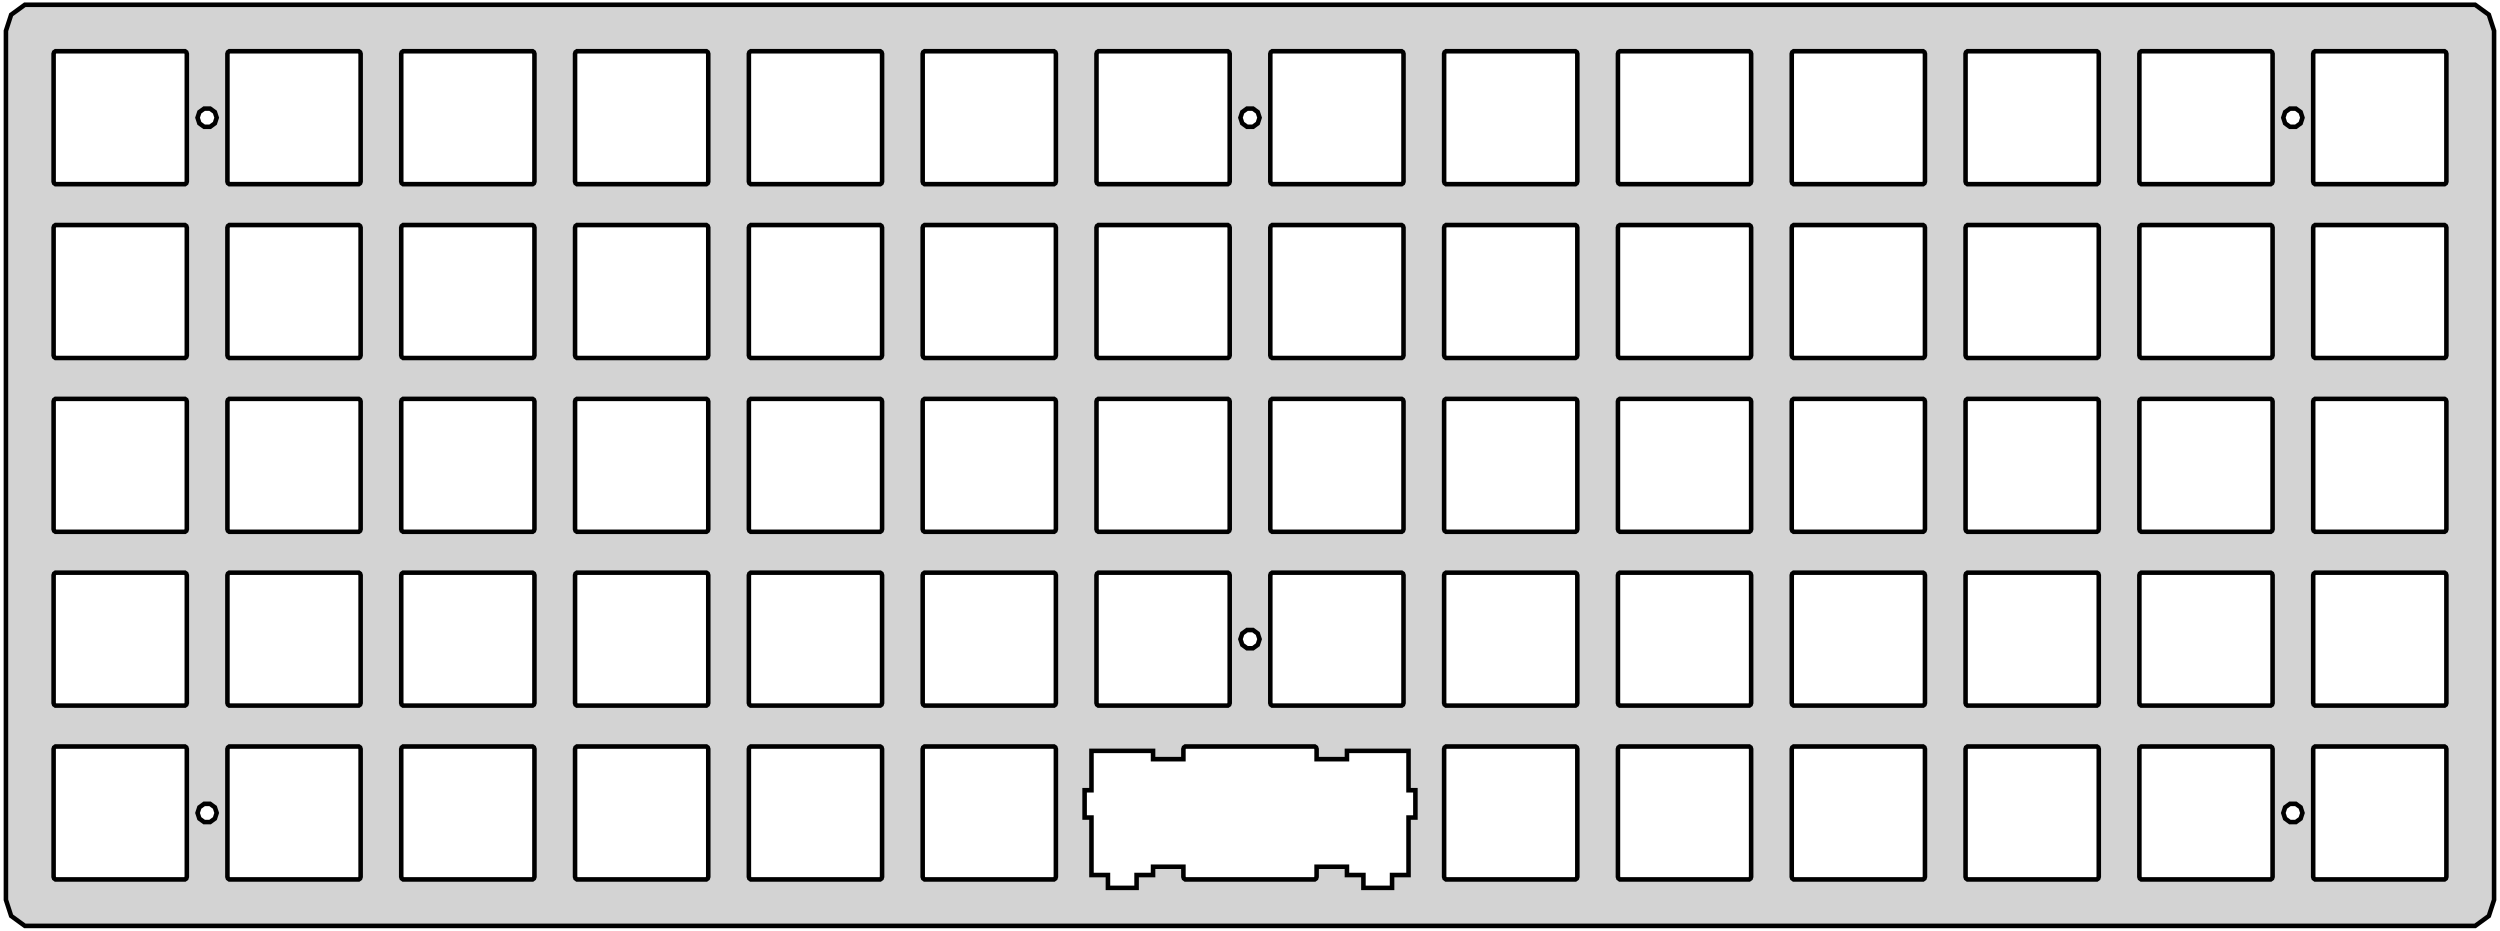 <?xml version="1.0" standalone="no"?>
<!DOCTYPE svg PUBLIC "-//W3C//DTD SVG 1.1//EN" "http://www.w3.org/Graphics/SVG/1.1/DTD/svg11.dtd">
<svg width="274" height="102" viewBox="-137 -51 274 102" xmlns="http://www.w3.org/2000/svg" version="1.1">
<title>OpenSCAD Model</title>
<path d="
M 135.777,49.388 L 136.35,47.625 L 136.35,-47.625 L 135.777,-49.388 L 134.277,-50.478 L -134.277,-50.478
 L -135.777,-49.388 L -136.35,-47.625 L -136.35,47.625 L -135.777,49.388 L -134.277,50.478 L 134.277,50.478
 z
M -111.868,-30.815 L -112.018,-30.924 L -112.075,-31.1 L -112.075,-45.1 L -112.018,-45.276 L -111.868,-45.385
 L -97.682,-45.385 L -97.532,-45.276 L -97.475,-45.1 L -97.475,-31.1 L -97.532,-30.924 L -97.682,-30.815
 z
M -92.818,-30.815 L -92.968,-30.924 L -93.025,-31.1 L -93.025,-45.1 L -92.968,-45.276 L -92.818,-45.385
 L -78.632,-45.385 L -78.482,-45.276 L -78.425,-45.1 L -78.425,-31.1 L -78.482,-30.924 L -78.632,-30.815
 z
M -73.768,-30.815 L -73.918,-30.924 L -73.975,-31.1 L -73.975,-45.1 L -73.918,-45.276 L -73.768,-45.385
 L -59.582,-45.385 L -59.432,-45.276 L -59.375,-45.1 L -59.375,-31.1 L -59.432,-30.924 L -59.582,-30.815
 z
M -54.718,-30.815 L -54.868,-30.924 L -54.925,-31.1 L -54.925,-45.1 L -54.868,-45.276 L -54.718,-45.385
 L -40.532,-45.385 L -40.382,-45.276 L -40.325,-45.1 L -40.325,-31.1 L -40.382,-30.924 L -40.532,-30.815
 z
M -35.668,-30.815 L -35.818,-30.924 L -35.875,-31.1 L -35.875,-45.1 L -35.818,-45.276 L -35.668,-45.385
 L -21.482,-45.385 L -21.332,-45.276 L -21.275,-45.1 L -21.275,-31.1 L -21.332,-30.924 L -21.482,-30.815
 z
M -16.618,-30.815 L -16.768,-30.924 L -16.825,-31.1 L -16.825,-45.1 L -16.768,-45.276 L -16.618,-45.385
 L -2.432,-45.385 L -2.282,-45.276 L -2.225,-45.1 L -2.225,-31.1 L -2.282,-30.924 L -2.432,-30.815
 z
M 2.432,-30.815 L 2.282,-30.924 L 2.225,-31.1 L 2.225,-45.1 L 2.282,-45.276 L 2.432,-45.385
 L 16.618,-45.385 L 16.768,-45.276 L 16.825,-45.1 L 16.825,-31.1 L 16.768,-30.924 L 16.618,-30.815
 z
M 40.532,-30.815 L 40.382,-30.924 L 40.325,-31.1 L 40.325,-45.1 L 40.382,-45.276 L 40.532,-45.385
 L 54.718,-45.385 L 54.868,-45.276 L 54.925,-45.1 L 54.925,-31.1 L 54.868,-30.924 L 54.718,-30.815
 z
M 59.582,-30.815 L 59.432,-30.924 L 59.375,-31.1 L 59.375,-45.1 L 59.432,-45.276 L 59.582,-45.385
 L 73.768,-45.385 L 73.918,-45.276 L 73.975,-45.1 L 73.975,-31.1 L 73.918,-30.924 L 73.768,-30.815
 z
M 78.632,-30.815 L 78.482,-30.924 L 78.425,-31.1 L 78.425,-45.1 L 78.482,-45.276 L 78.632,-45.385
 L 92.818,-45.385 L 92.968,-45.276 L 93.025,-45.1 L 93.025,-31.1 L 92.968,-30.924 L 92.818,-30.815
 z
M 97.682,-30.815 L 97.532,-30.924 L 97.475,-31.1 L 97.475,-45.1 L 97.532,-45.276 L 97.682,-45.385
 L 111.868,-45.385 L 112.018,-45.276 L 112.075,-45.1 L 112.075,-31.1 L 112.018,-30.924 L 111.868,-30.815
 z
M 116.732,-30.815 L 116.582,-30.924 L 116.525,-31.1 L 116.525,-45.1 L 116.582,-45.276 L 116.732,-45.385
 L 130.918,-45.385 L 131.068,-45.276 L 131.125,-45.1 L 131.125,-31.1 L 131.068,-30.924 L 130.918,-30.815
 z
M -130.918,-30.815 L -131.068,-30.924 L -131.125,-31.1 L -131.125,-45.1 L -131.068,-45.276 L -130.918,-45.385
 L -116.732,-45.385 L -116.582,-45.276 L -116.525,-45.1 L -116.525,-31.1 L -116.582,-30.924 L -116.732,-30.815
 z
M 21.482,-30.815 L 21.332,-30.924 L 21.275,-31.1 L 21.275,-45.1 L 21.332,-45.276 L 21.482,-45.385
 L 35.668,-45.385 L 35.818,-45.276 L 35.875,-45.1 L 35.875,-31.1 L 35.818,-30.924 L 35.668,-30.815
 z
M -114.624,-37.101 L -115.149,-37.483 L -115.35,-38.1 L -115.149,-38.717 L -114.624,-39.099 L -113.976,-39.099
 L -113.451,-38.717 L -113.25,-38.1 L -113.451,-37.483 L -113.976,-37.101 z
M 113.976,-37.101 L 113.451,-37.483 L 113.25,-38.1 L 113.451,-38.717 L 113.976,-39.099 L 114.624,-39.099
 L 115.149,-38.717 L 115.35,-38.1 L 115.149,-37.483 L 114.624,-37.101 z
M -0.324,-37.101 L -0.849,-37.483 L -1.05,-38.1 L -0.849,-38.717 L -0.324,-39.099 L 0.324,-39.099
 L 0.849,-38.717 L 1.05,-38.1 L 0.849,-37.483 L 0.324,-37.101 z
M 116.732,-11.765 L 116.582,-11.874 L 116.525,-12.05 L 116.525,-26.05 L 116.582,-26.226 L 116.732,-26.335
 L 130.918,-26.335 L 131.068,-26.226 L 131.125,-26.05 L 131.125,-12.05 L 131.068,-11.874 L 130.918,-11.765
 z
M -130.918,-11.765 L -131.068,-11.874 L -131.125,-12.05 L -131.125,-26.05 L -131.068,-26.226 L -130.918,-26.335
 L -116.732,-26.335 L -116.582,-26.226 L -116.525,-26.05 L -116.525,-12.05 L -116.582,-11.874 L -116.732,-11.765
 z
M -111.868,-11.765 L -112.018,-11.874 L -112.075,-12.05 L -112.075,-26.05 L -112.018,-26.226 L -111.868,-26.335
 L -97.682,-26.335 L -97.532,-26.226 L -97.475,-26.05 L -97.475,-12.05 L -97.532,-11.874 L -97.682,-11.765
 z
M -92.818,-11.765 L -92.968,-11.874 L -93.025,-12.05 L -93.025,-26.05 L -92.968,-26.226 L -92.818,-26.335
 L -78.632,-26.335 L -78.482,-26.226 L -78.425,-26.05 L -78.425,-12.05 L -78.482,-11.874 L -78.632,-11.765
 z
M -73.768,-11.765 L -73.918,-11.874 L -73.975,-12.05 L -73.975,-26.05 L -73.918,-26.226 L -73.768,-26.335
 L -59.582,-26.335 L -59.432,-26.226 L -59.375,-26.05 L -59.375,-12.05 L -59.432,-11.874 L -59.582,-11.765
 z
M -35.668,-11.765 L -35.818,-11.874 L -35.875,-12.05 L -35.875,-26.05 L -35.818,-26.226 L -35.668,-26.335
 L -21.482,-26.335 L -21.332,-26.226 L -21.275,-26.05 L -21.275,-12.05 L -21.332,-11.874 L -21.482,-11.765
 z
M -16.618,-11.765 L -16.768,-11.874 L -16.825,-12.05 L -16.825,-26.05 L -16.768,-26.226 L -16.618,-26.335
 L -2.432,-26.335 L -2.282,-26.226 L -2.225,-26.05 L -2.225,-12.05 L -2.282,-11.874 L -2.432,-11.765
 z
M 2.432,-11.765 L 2.282,-11.874 L 2.225,-12.05 L 2.225,-26.05 L 2.282,-26.226 L 2.432,-26.335
 L 16.618,-26.335 L 16.768,-26.226 L 16.825,-26.05 L 16.825,-12.05 L 16.768,-11.874 L 16.618,-11.765
 z
M 21.482,-11.765 L 21.332,-11.874 L 21.275,-12.05 L 21.275,-26.05 L 21.332,-26.226 L 21.482,-26.335
 L 35.668,-26.335 L 35.818,-26.226 L 35.875,-26.05 L 35.875,-12.05 L 35.818,-11.874 L 35.668,-11.765
 z
M 40.532,-11.765 L 40.382,-11.874 L 40.325,-12.05 L 40.325,-26.05 L 40.382,-26.226 L 40.532,-26.335
 L 54.718,-26.335 L 54.868,-26.226 L 54.925,-26.05 L 54.925,-12.05 L 54.868,-11.874 L 54.718,-11.765
 z
M 59.582,-11.765 L 59.432,-11.874 L 59.375,-12.05 L 59.375,-26.05 L 59.432,-26.226 L 59.582,-26.335
 L 73.768,-26.335 L 73.918,-26.226 L 73.975,-26.05 L 73.975,-12.05 L 73.918,-11.874 L 73.768,-11.765
 z
M 78.632,-11.765 L 78.482,-11.874 L 78.425,-12.05 L 78.425,-26.05 L 78.482,-26.226 L 78.632,-26.335
 L 92.818,-26.335 L 92.968,-26.226 L 93.025,-26.05 L 93.025,-12.05 L 92.968,-11.874 L 92.818,-11.765
 z
M 97.682,-11.765 L 97.532,-11.874 L 97.475,-12.05 L 97.475,-26.05 L 97.532,-26.226 L 97.682,-26.335
 L 111.868,-26.335 L 112.018,-26.226 L 112.075,-26.05 L 112.075,-12.05 L 112.018,-11.874 L 111.868,-11.765
 z
M -54.718,-11.765 L -54.868,-11.874 L -54.925,-12.05 L -54.925,-26.05 L -54.868,-26.226 L -54.718,-26.335
 L -40.532,-26.335 L -40.382,-26.226 L -40.325,-26.05 L -40.325,-12.05 L -40.382,-11.874 L -40.532,-11.765
 z
M -54.718,7.285 L -54.868,7.176 L -54.925,7 L -54.925,-7 L -54.868,-7.176 L -54.718,-7.285
 L -40.532,-7.285 L -40.382,-7.176 L -40.325,-7 L -40.325,7 L -40.382,7.176 L -40.532,7.285
 z
M 21.482,7.285 L 21.332,7.176 L 21.275,7 L 21.275,-7 L 21.332,-7.176 L 21.482,-7.285
 L 35.668,-7.285 L 35.818,-7.176 L 35.875,-7 L 35.875,7 L 35.818,7.176 L 35.668,7.285
 z
M -130.918,7.285 L -131.068,7.176 L -131.125,7 L -131.125,-7 L -131.068,-7.176 L -130.918,-7.285
 L -116.732,-7.285 L -116.582,-7.176 L -116.525,-7 L -116.525,7 L -116.582,7.176 L -116.732,7.285
 z
M -111.868,7.285 L -112.018,7.176 L -112.075,7 L -112.075,-7 L -112.018,-7.176 L -111.868,-7.285
 L -97.682,-7.285 L -97.532,-7.176 L -97.475,-7 L -97.475,7 L -97.532,7.176 L -97.682,7.285
 z
M -92.818,7.285 L -92.968,7.176 L -93.025,7 L -93.025,-7 L -92.968,-7.176 L -92.818,-7.285
 L -78.632,-7.285 L -78.482,-7.176 L -78.425,-7 L -78.425,7 L -78.482,7.176 L -78.632,7.285
 z
M -73.768,7.285 L -73.918,7.176 L -73.975,7 L -73.975,-7 L -73.918,-7.176 L -73.768,-7.285
 L -59.582,-7.285 L -59.432,-7.176 L -59.375,-7 L -59.375,7 L -59.432,7.176 L -59.582,7.285
 z
M -35.668,7.285 L -35.818,7.176 L -35.875,7 L -35.875,-7 L -35.818,-7.176 L -35.668,-7.285
 L -21.482,-7.285 L -21.332,-7.176 L -21.275,-7 L -21.275,7 L -21.332,7.176 L -21.482,7.285
 z
M 2.432,7.285 L 2.282,7.176 L 2.225,7 L 2.225,-7 L 2.282,-7.176 L 2.432,-7.285
 L 16.618,-7.285 L 16.768,-7.176 L 16.825,-7 L 16.825,7 L 16.768,7.176 L 16.618,7.285
 z
M 40.532,7.285 L 40.382,7.176 L 40.325,7 L 40.325,-7 L 40.382,-7.176 L 40.532,-7.285
 L 54.718,-7.285 L 54.868,-7.176 L 54.925,-7 L 54.925,7 L 54.868,7.176 L 54.718,7.285
 z
M 59.582,7.285 L 59.432,7.176 L 59.375,7 L 59.375,-7 L 59.432,-7.176 L 59.582,-7.285
 L 73.768,-7.285 L 73.918,-7.176 L 73.975,-7 L 73.975,7 L 73.918,7.176 L 73.768,7.285
 z
M 97.682,7.285 L 97.532,7.176 L 97.475,7 L 97.475,-7 L 97.532,-7.176 L 97.682,-7.285
 L 111.868,-7.285 L 112.018,-7.176 L 112.075,-7 L 112.075,7 L 112.018,7.176 L 111.868,7.285
 z
M 116.732,7.285 L 116.582,7.176 L 116.525,7 L 116.525,-7 L 116.582,-7.176 L 116.732,-7.285
 L 130.918,-7.285 L 131.068,-7.176 L 131.125,-7 L 131.125,7 L 131.068,7.176 L 130.918,7.285
 z
M 78.632,7.285 L 78.482,7.176 L 78.425,7 L 78.425,-7 L 78.482,-7.176 L 78.632,-7.285
 L 92.818,-7.285 L 92.968,-7.176 L 93.025,-7 L 93.025,7 L 92.968,7.176 L 92.818,7.285
 z
M -16.618,7.285 L -16.768,7.176 L -16.825,7 L -16.825,-7 L -16.768,-7.176 L -16.618,-7.285
 L -2.432,-7.285 L -2.282,-7.176 L -2.225,-7 L -2.225,7 L -2.282,7.176 L -2.432,7.285
 z
M -130.918,26.335 L -131.068,26.226 L -131.125,26.05 L -131.125,12.05 L -131.068,11.874 L -130.918,11.765
 L -116.732,11.765 L -116.582,11.874 L -116.525,12.05 L -116.525,26.05 L -116.582,26.226 L -116.732,26.335
 z
M -111.868,26.335 L -112.018,26.226 L -112.075,26.05 L -112.075,12.05 L -112.018,11.874 L -111.868,11.765
 L -97.682,11.765 L -97.532,11.874 L -97.475,12.05 L -97.475,26.05 L -97.532,26.226 L -97.682,26.335
 z
M -92.818,26.335 L -92.968,26.226 L -93.025,26.05 L -93.025,12.05 L -92.968,11.874 L -92.818,11.765
 L -78.632,11.765 L -78.482,11.874 L -78.425,12.05 L -78.425,26.05 L -78.482,26.226 L -78.632,26.335
 z
M -73.768,26.335 L -73.918,26.226 L -73.975,26.05 L -73.975,12.05 L -73.918,11.874 L -73.768,11.765
 L -59.582,11.765 L -59.432,11.874 L -59.375,12.05 L -59.375,26.05 L -59.432,26.226 L -59.582,26.335
 z
M -54.718,26.335 L -54.868,26.226 L -54.925,26.05 L -54.925,12.05 L -54.868,11.874 L -54.718,11.765
 L -40.532,11.765 L -40.382,11.874 L -40.325,12.05 L -40.325,26.05 L -40.382,26.226 L -40.532,26.335
 z
M -35.668,26.335 L -35.818,26.226 L -35.875,26.05 L -35.875,12.05 L -35.818,11.874 L -35.668,11.765
 L -21.482,11.765 L -21.332,11.874 L -21.275,12.05 L -21.275,26.05 L -21.332,26.226 L -21.482,26.335
 z
M -16.618,26.335 L -16.768,26.226 L -16.825,26.05 L -16.825,12.05 L -16.768,11.874 L -16.618,11.765
 L -2.432,11.765 L -2.282,11.874 L -2.225,12.05 L -2.225,26.05 L -2.282,26.226 L -2.432,26.335
 z
M 21.482,26.335 L 21.332,26.226 L 21.275,26.05 L 21.275,12.05 L 21.332,11.874 L 21.482,11.765
 L 35.668,11.765 L 35.818,11.874 L 35.875,12.05 L 35.875,26.05 L 35.818,26.226 L 35.668,26.335
 z
M 59.582,26.335 L 59.432,26.226 L 59.375,26.05 L 59.375,12.05 L 59.432,11.874 L 59.582,11.765
 L 73.768,11.765 L 73.918,11.874 L 73.975,12.05 L 73.975,26.05 L 73.918,26.226 L 73.768,26.335
 z
M 78.632,26.335 L 78.482,26.226 L 78.425,26.05 L 78.425,12.05 L 78.482,11.874 L 78.632,11.765
 L 92.818,11.765 L 92.968,11.874 L 93.025,12.05 L 93.025,26.05 L 92.968,26.226 L 92.818,26.335
 z
M 97.682,26.335 L 97.532,26.226 L 97.475,26.05 L 97.475,12.05 L 97.532,11.874 L 97.682,11.765
 L 111.868,11.765 L 112.018,11.874 L 112.075,12.05 L 112.075,26.05 L 112.018,26.226 L 111.868,26.335
 z
M 116.732,26.335 L 116.582,26.226 L 116.525,26.05 L 116.525,12.05 L 116.582,11.874 L 116.732,11.765
 L 130.918,11.765 L 131.068,11.874 L 131.125,12.05 L 131.125,26.05 L 131.068,26.226 L 130.918,26.335
 z
M 40.532,26.335 L 40.382,26.226 L 40.325,26.05 L 40.325,12.05 L 40.382,11.874 L 40.532,11.765
 L 54.718,11.765 L 54.868,11.874 L 54.925,12.05 L 54.925,26.05 L 54.868,26.226 L 54.718,26.335
 z
M 2.432,26.335 L 2.282,26.226 L 2.225,26.05 L 2.225,12.05 L 2.282,11.874 L 2.432,11.765
 L 16.618,11.765 L 16.768,11.874 L 16.825,12.05 L 16.825,26.05 L 16.768,26.226 L 16.618,26.335
 z
M -0.324,20.049 L -0.849,19.667 L -1.05,19.05 L -0.849,18.433 L -0.324,18.051 L 0.324,18.051
 L 0.849,18.433 L 1.05,19.05 L 0.849,19.667 L 0.324,20.049 z
M -35.668,45.385 L -35.818,45.276 L -35.875,45.1 L -35.875,31.1 L -35.818,30.924 L -35.668,30.815
 L -21.482,30.815 L -21.332,30.924 L -21.275,31.1 L -21.275,45.1 L -21.332,45.276 L -21.482,45.385
 z
M -111.868,45.385 L -112.018,45.276 L -112.075,45.1 L -112.075,31.1 L -112.018,30.924 L -111.868,30.815
 L -97.682,30.815 L -97.532,30.924 L -97.475,31.1 L -97.475,45.1 L -97.532,45.276 L -97.682,45.385
 z
M 97.682,45.385 L 97.532,45.276 L 97.475,45.1 L 97.475,31.1 L 97.532,30.924 L 97.682,30.815
 L 111.868,30.815 L 112.018,30.924 L 112.075,31.1 L 112.075,45.1 L 112.018,45.276 L 111.868,45.385
 z
M 78.632,45.385 L 78.482,45.276 L 78.425,45.1 L 78.425,31.1 L 78.482,30.924 L 78.632,30.815
 L 92.818,30.815 L 92.968,30.924 L 93.025,31.1 L 93.025,45.1 L 92.968,45.276 L 92.818,45.385
 z
M 59.582,45.385 L 59.432,45.276 L 59.375,45.1 L 59.375,31.1 L 59.432,30.924 L 59.582,30.815
 L 73.768,30.815 L 73.918,30.924 L 73.975,31.1 L 73.975,45.1 L 73.918,45.276 L 73.768,45.385
 z
M 40.532,45.385 L 40.382,45.276 L 40.325,45.1 L 40.325,31.1 L 40.382,30.924 L 40.532,30.815
 L 54.718,30.815 L 54.868,30.924 L 54.925,31.1 L 54.925,45.1 L 54.868,45.276 L 54.718,45.385
 z
M 21.482,45.385 L 21.332,45.276 L 21.275,45.1 L 21.275,31.1 L 21.332,30.924 L 21.482,30.815
 L 35.668,30.815 L 35.818,30.924 L 35.875,31.1 L 35.875,45.1 L 35.818,45.276 L 35.668,45.385
 z
M -15.57,46.309 L -15.57,44.905 L -17.375,44.905 L -17.375,38.6 L -18.127,38.6 L -18.127,35.61
 L -17.375,35.61 L -17.375,31.295 L -10.625,31.295 L -10.625,32.205 L -7.3,32.205 L -7.3,31.1
 L -7.243,30.924 L -7.093,30.815 L 7.093,30.815 L 7.243,30.924 L 7.3,31.1 L 7.3,32.205
 L 10.625,32.205 L 10.625,31.295 L 17.375,31.295 L 17.375,35.61 L 18.127,35.61 L 18.127,38.6
 L 17.375,38.6 L 17.375,44.905 L 15.57,44.905 L 15.57,46.309 L 12.43,46.309 L 12.43,44.905
 L 10.625,44.905 L 10.625,43.995 L 7.3,43.995 L 7.3,45.1 L 7.243,45.276 L 7.093,45.385
 L -7.093,45.385 L -7.243,45.276 L -7.3,45.1 L -7.3,43.995 L -10.625,43.995 L -10.625,44.905
 L -12.43,44.905 L -12.43,46.309 z
M -54.718,45.385 L -54.868,45.276 L -54.925,45.1 L -54.925,31.1 L -54.868,30.924 L -54.718,30.815
 L -40.532,30.815 L -40.382,30.924 L -40.325,31.1 L -40.325,45.1 L -40.382,45.276 L -40.532,45.385
 z
M -73.768,45.385 L -73.918,45.276 L -73.975,45.1 L -73.975,31.1 L -73.918,30.924 L -73.768,30.815
 L -59.582,30.815 L -59.432,30.924 L -59.375,31.1 L -59.375,45.1 L -59.432,45.276 L -59.582,45.385
 z
M -92.818,45.385 L -92.968,45.276 L -93.025,45.1 L -93.025,31.1 L -92.968,30.924 L -92.818,30.815
 L -78.632,30.815 L -78.482,30.924 L -78.425,31.1 L -78.425,45.1 L -78.482,45.276 L -78.632,45.385
 z
M -130.918,45.385 L -131.068,45.276 L -131.125,45.1 L -131.125,31.1 L -131.068,30.924 L -130.918,30.815
 L -116.732,30.815 L -116.582,30.924 L -116.525,31.1 L -116.525,45.1 L -116.582,45.276 L -116.732,45.385
 z
M 116.732,45.385 L 116.582,45.276 L 116.525,45.1 L 116.525,31.1 L 116.582,30.924 L 116.732,30.815
 L 130.918,30.815 L 131.068,30.924 L 131.125,31.1 L 131.125,45.1 L 131.068,45.276 L 130.918,45.385
 z
M -114.624,39.099 L -115.149,38.717 L -115.35,38.1 L -115.149,37.483 L -114.624,37.101 L -113.976,37.101
 L -113.451,37.483 L -113.25,38.1 L -113.451,38.717 L -113.976,39.099 z
M 113.976,39.099 L 113.451,38.717 L 113.25,38.1 L 113.451,37.483 L 113.976,37.101 L 114.624,37.101
 L 115.149,37.483 L 115.35,38.1 L 115.149,38.717 L 114.624,39.099 z
" stroke="black" fill="lightgray" stroke-width="0.5"/></svg>
